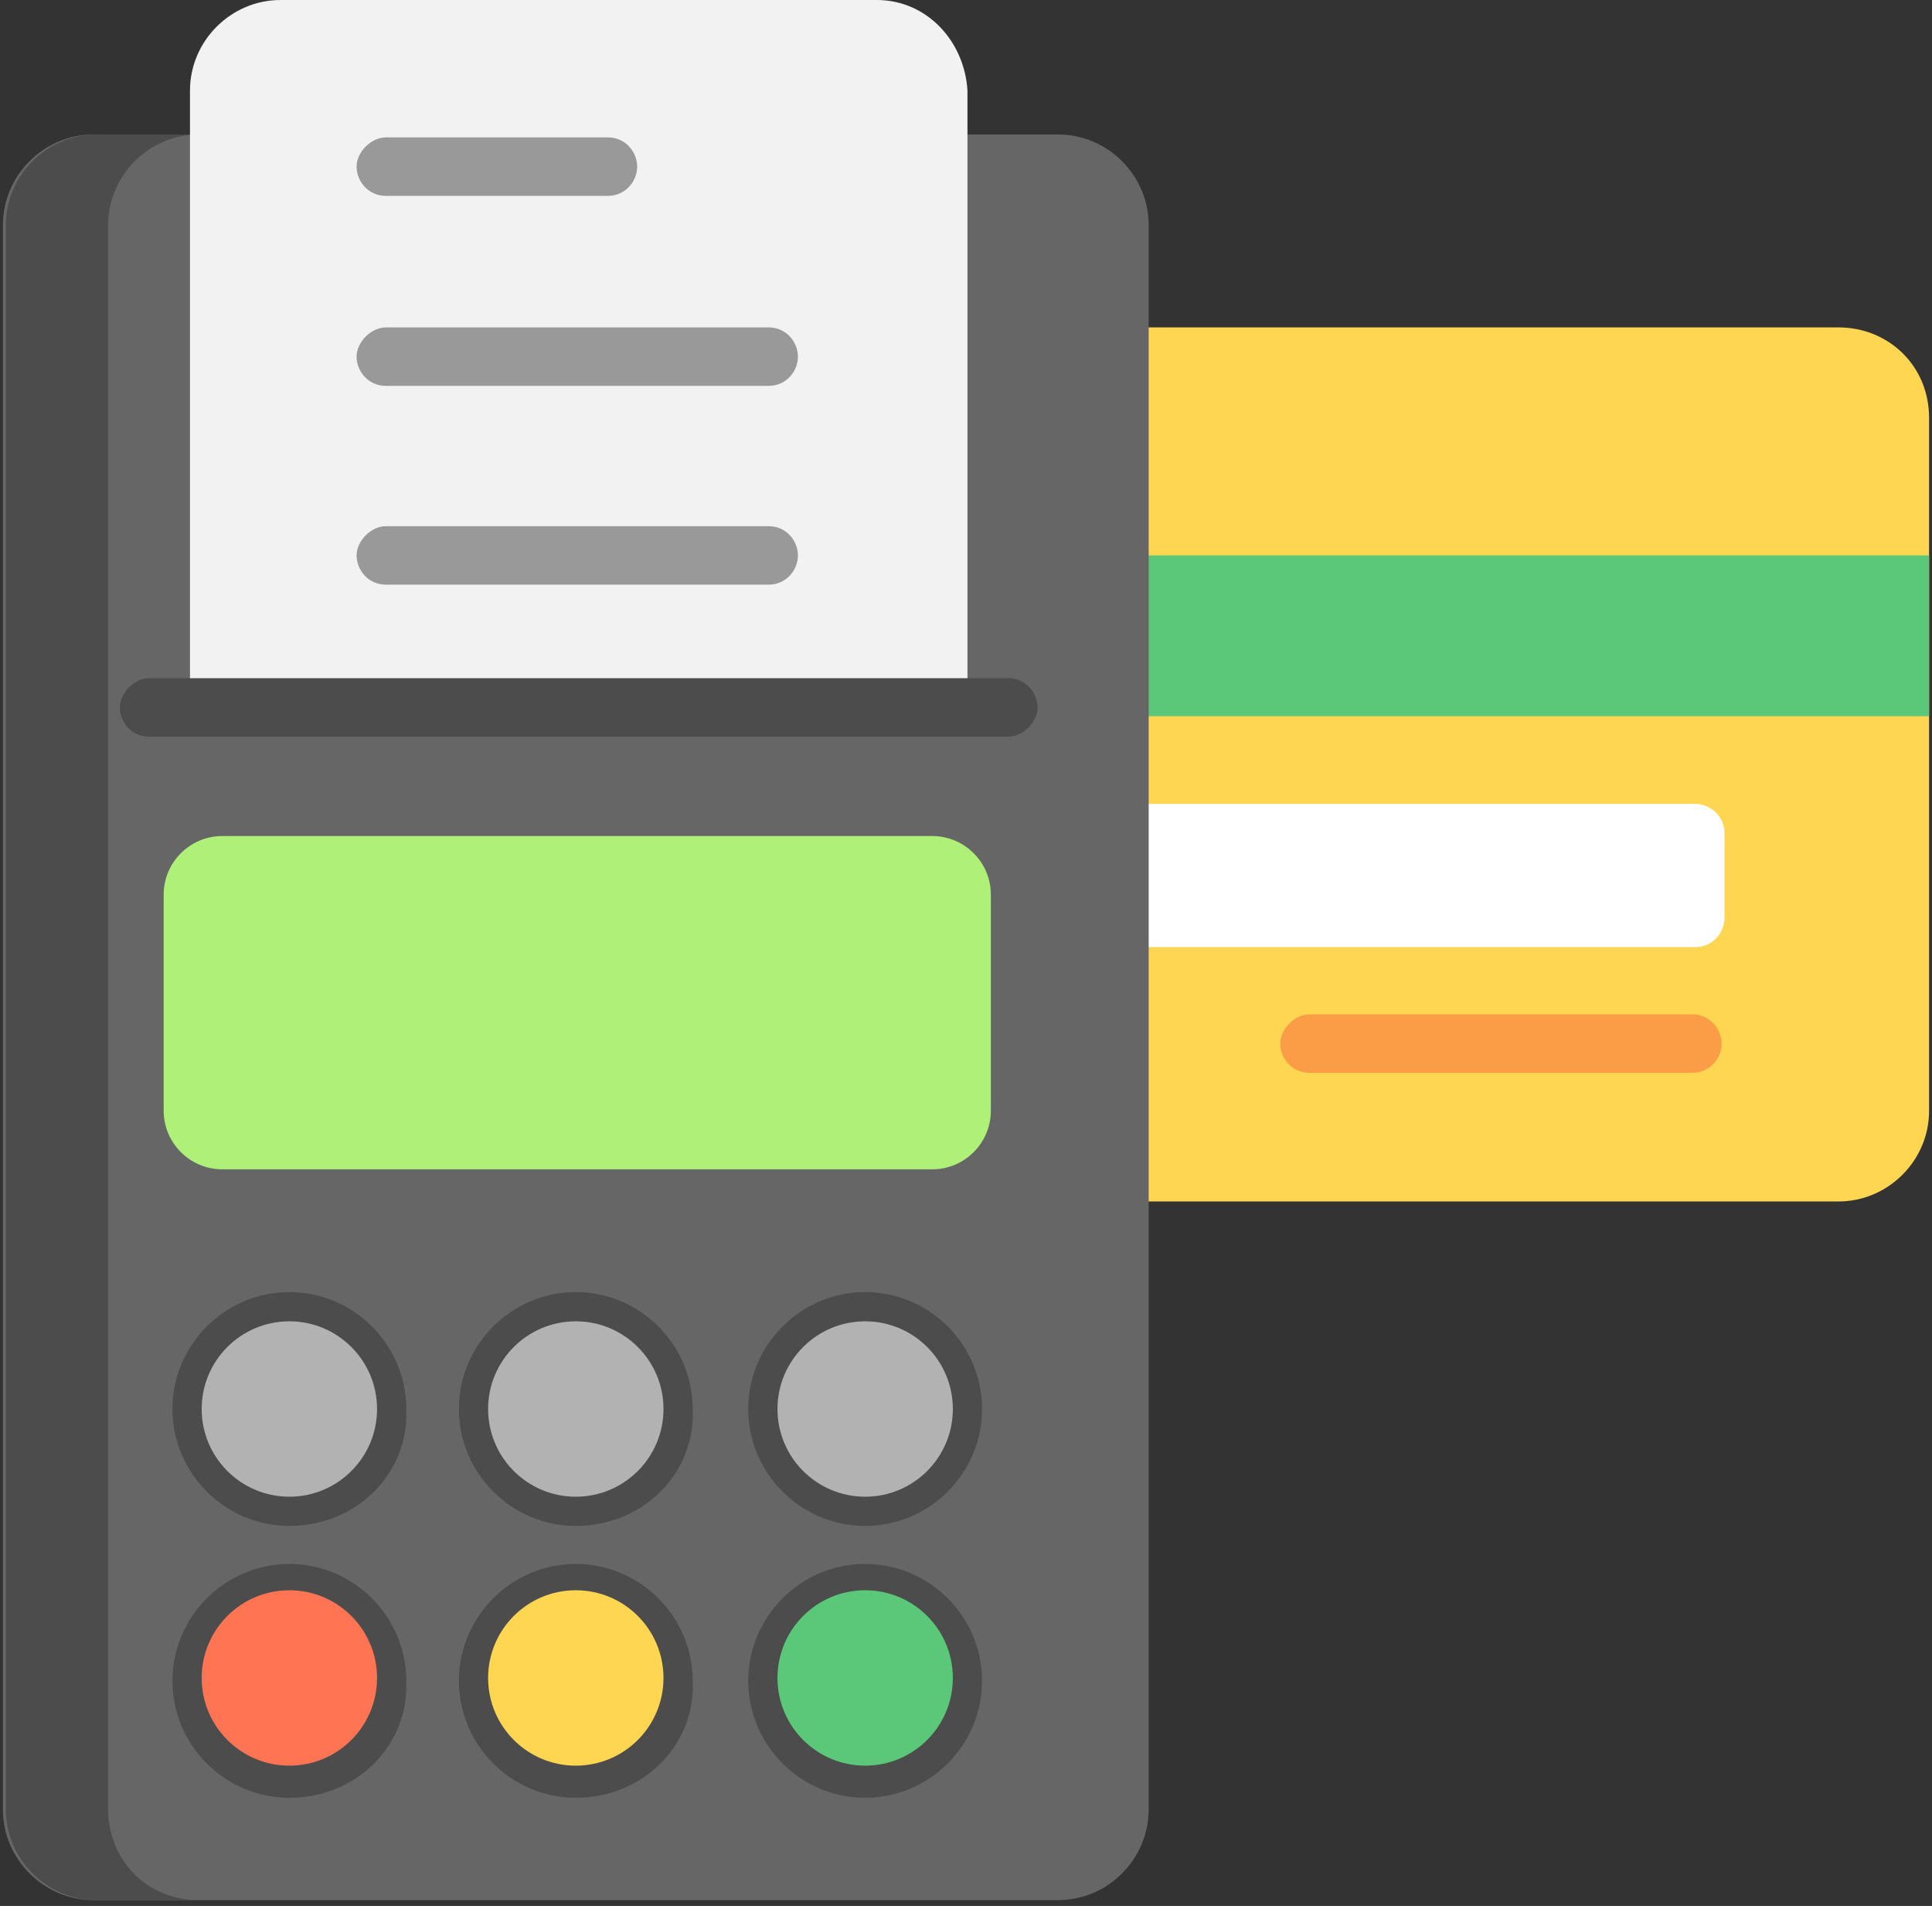 <?xml version="1.0" encoding="utf-8"?>
<!-- Generator: Adobe Illustrator 20.1.0, SVG Export Plug-In . SVG Version: 6.00 Build 0)  -->
<svg version="1.1" id="Layer_1" xmlns="http://www.w3.org/2000/svg" xmlns:xlink="http://www.w3.org/1999/xlink" x="0px" y="0px"
	 viewBox="173.9 364.5 66.1 65.2" style="enable-background:new 173.9 364.5 66.1 65.2;" xml:space="preserve">
<rect x="173.9" y="364.5" width="66.1" height="65.2" fill="#333333" stroke="none"/>
<style type="text/css">
	.st0{fill:#FFD652;}
	.st1{fill:#FFFFFF;}
	.st2{fill:#5AC779;}
	.st3{fill:#FB9D46;}
	.st4{fill:#666666;}
	.st5{fill:#4C4C4C;}
	.st6{fill:#AFF078;}
	.st7{fill:#B2B2B2;}
	.st8{fill:#FF7452;}
	.st9{fill:#F2F2F2;}
	.st10{fill:#999999;}
</style>
<path class="st0" d="M236.8,375.7h-38.4c-1.7,0-3.1,1.4-3.1,3.1v23.7c0,1.7,1.4,3.1,3.1,3.1h38.4c1.7,0,3.1-1.4,3.1-3.1v-23.7
	C239.9,377,238.5,375.7,236.8,375.7z"/>
<path class="st1" d="M203.7,396.9h28.2c0.6,0,1-0.5,1-1V393c0-0.6-0.5-1-1-1h-28.2c-0.6,0-1,0.5-1,1v2.9
	C202.6,396.4,203.1,396.9,203.7,396.9z"/>
<rect x="196.4" y="383.5" class="st2" width="43.5" height="5.5"/>
<path class="st3" d="M231.8,401.2h-13.1c-0.6,0-1-0.5-1-1s0.5-1,1-1h13.1c0.6,0,1,0.5,1,1S232.4,401.2,231.8,401.2z"/>
<path class="st4" d="M210.1,369.1h-33c-1.7,0-3.1,1.4-3.1,3.1v54.2c0,1.7,1.4,3.1,3.1,3.1h33c1.7,0,3.1-1.4,3.1-3.1v-54.2
	C213.2,370.5,211.8,369.1,210.1,369.1z"/>
<path class="st5" d="M177.6,426.4v-54.2c0-1.7,1.4-3.1,3.1-3.1h-3.5c-1.7,0-3.1,1.4-3.1,3.1v54.2c0,1.7,1.4,3.1,3.1,3.1h3.5
	C178.9,429.5,177.6,428.1,177.6,426.4z"/>
<path class="st6" d="M205.8,404.5h-24.3c-1.1,0-2-0.9-2-2v-7.4c0-1.1,0.9-2,2-2h24.3c1.1,0,2,0.9,2,2v7.4
	C207.8,403.6,206.9,404.5,205.8,404.5z"/>
<g>
	<path class="st5" d="M183.8,416.7c-2.2,0-4-1.8-4-4c0-2.2,1.8-4,4-4c2.2,0,4,1.8,4,4C187.9,414.9,186.1,416.7,183.8,416.7z
		 M183.8,410.7c-1.1,0-2,0.9-2,2c0,1.1,0.9,2,2,2c1.1,0,2-0.9,2-2C185.8,411.6,184.9,410.7,183.8,410.7z"/>
	<path class="st5" d="M203.5,416.7c-2.2,0-4-1.8-4-4c0-2.2,1.8-4,4-4c2.2,0,4,1.8,4,4C207.5,414.9,205.7,416.7,203.5,416.7z
		 M203.5,410.7c-1.1,0-2,0.9-2,2c0,1.1,0.9,2,2,2s2-0.9,2-2C205.4,411.6,204.5,410.7,203.5,410.7z"/>
	<path class="st5" d="M193.6,416.7c-2.2,0-4-1.8-4-4c0-2.2,1.8-4,4-4s4,1.8,4,4C197.7,414.9,195.9,416.7,193.6,416.7z M193.6,410.7
		c-1.1,0-2,0.9-2,2c0,1.1,0.9,2,2,2s2-0.9,2-2C195.6,411.6,194.7,410.7,193.6,410.7z"/>
	<path class="st5" d="M183.8,426c-2.2,0-4-1.8-4-4c0-2.2,1.8-4,4-4c2.2,0,4,1.8,4,4C187.9,424.2,186.1,426,183.8,426z M183.8,420
		c-1.1,0-2,0.9-2,2c0,1.1,0.9,2,2,2c1.1,0,2-0.9,2-2C185.8,420.8,184.9,420,183.8,420z"/>
	<path class="st5" d="M203.5,426c-2.2,0-4-1.8-4-4c0-2.2,1.8-4,4-4c2.2,0,4,1.8,4,4C207.5,424.2,205.7,426,203.5,426z M203.5,420
		c-1.1,0-2,0.9-2,2c0,1.1,0.9,2,2,2s2-0.9,2-2C205.4,420.8,204.5,420,203.5,420z"/>
	<path class="st5" d="M193.6,426c-2.2,0-4-1.8-4-4c0-2.2,1.8-4,4-4s4,1.8,4,4C197.7,424.2,195.9,426,193.6,426z M193.6,420
		c-1.1,0-2,0.9-2,2c0,1.1,0.9,2,2,2s2-0.9,2-2C195.6,420.8,194.7,420,193.6,420z"/>
</g>
<g>
	<circle class="st7" cx="183.8" cy="412.7" r="3"/>
	<circle class="st7" cx="203.5" cy="412.7" r="3"/>
	<circle class="st7" cx="193.6" cy="412.7" r="3"/>
</g>
<circle class="st8" cx="183.8" cy="421.9" r="3"/>
<circle class="st2" cx="203.5" cy="421.9" r="3"/>
<circle class="st0" cx="193.6" cy="421.9" r="3"/>
<path class="st9" d="M203.9,364.5h-20.4c-1.7,0-3.1,1.4-3.1,3.1v21.9h26.6v-21.9C206.9,365.9,205.6,364.5,203.9,364.5z"/>
<path class="st5" d="M208.4,389.7h-29.4c-0.6,0-1-0.5-1-1s0.5-1,1-1h29.4c0.6,0,1,0.5,1,1S208.9,389.7,208.4,389.7z"/>
<g>
	<path class="st10" d="M194.7,371.2h-7.6c-0.6,0-1-0.5-1-1s0.5-1,1-1h7.6c0.6,0,1,0.5,1,1S195.3,371.2,194.7,371.2z"/>
	<path class="st10" d="M200.2,377.7h-13.1c-0.6,0-1-0.5-1-1s0.5-1,1-1h13.1c0.6,0,1,0.5,1,1S200.8,377.7,200.2,377.7z"/>
	<path class="st10" d="M200.2,384.5h-13.1c-0.6,0-1-0.5-1-1s0.5-1,1-1h13.1c0.6,0,1,0.5,1,1S200.8,384.5,200.2,384.5z"/>
</g>
</svg>
